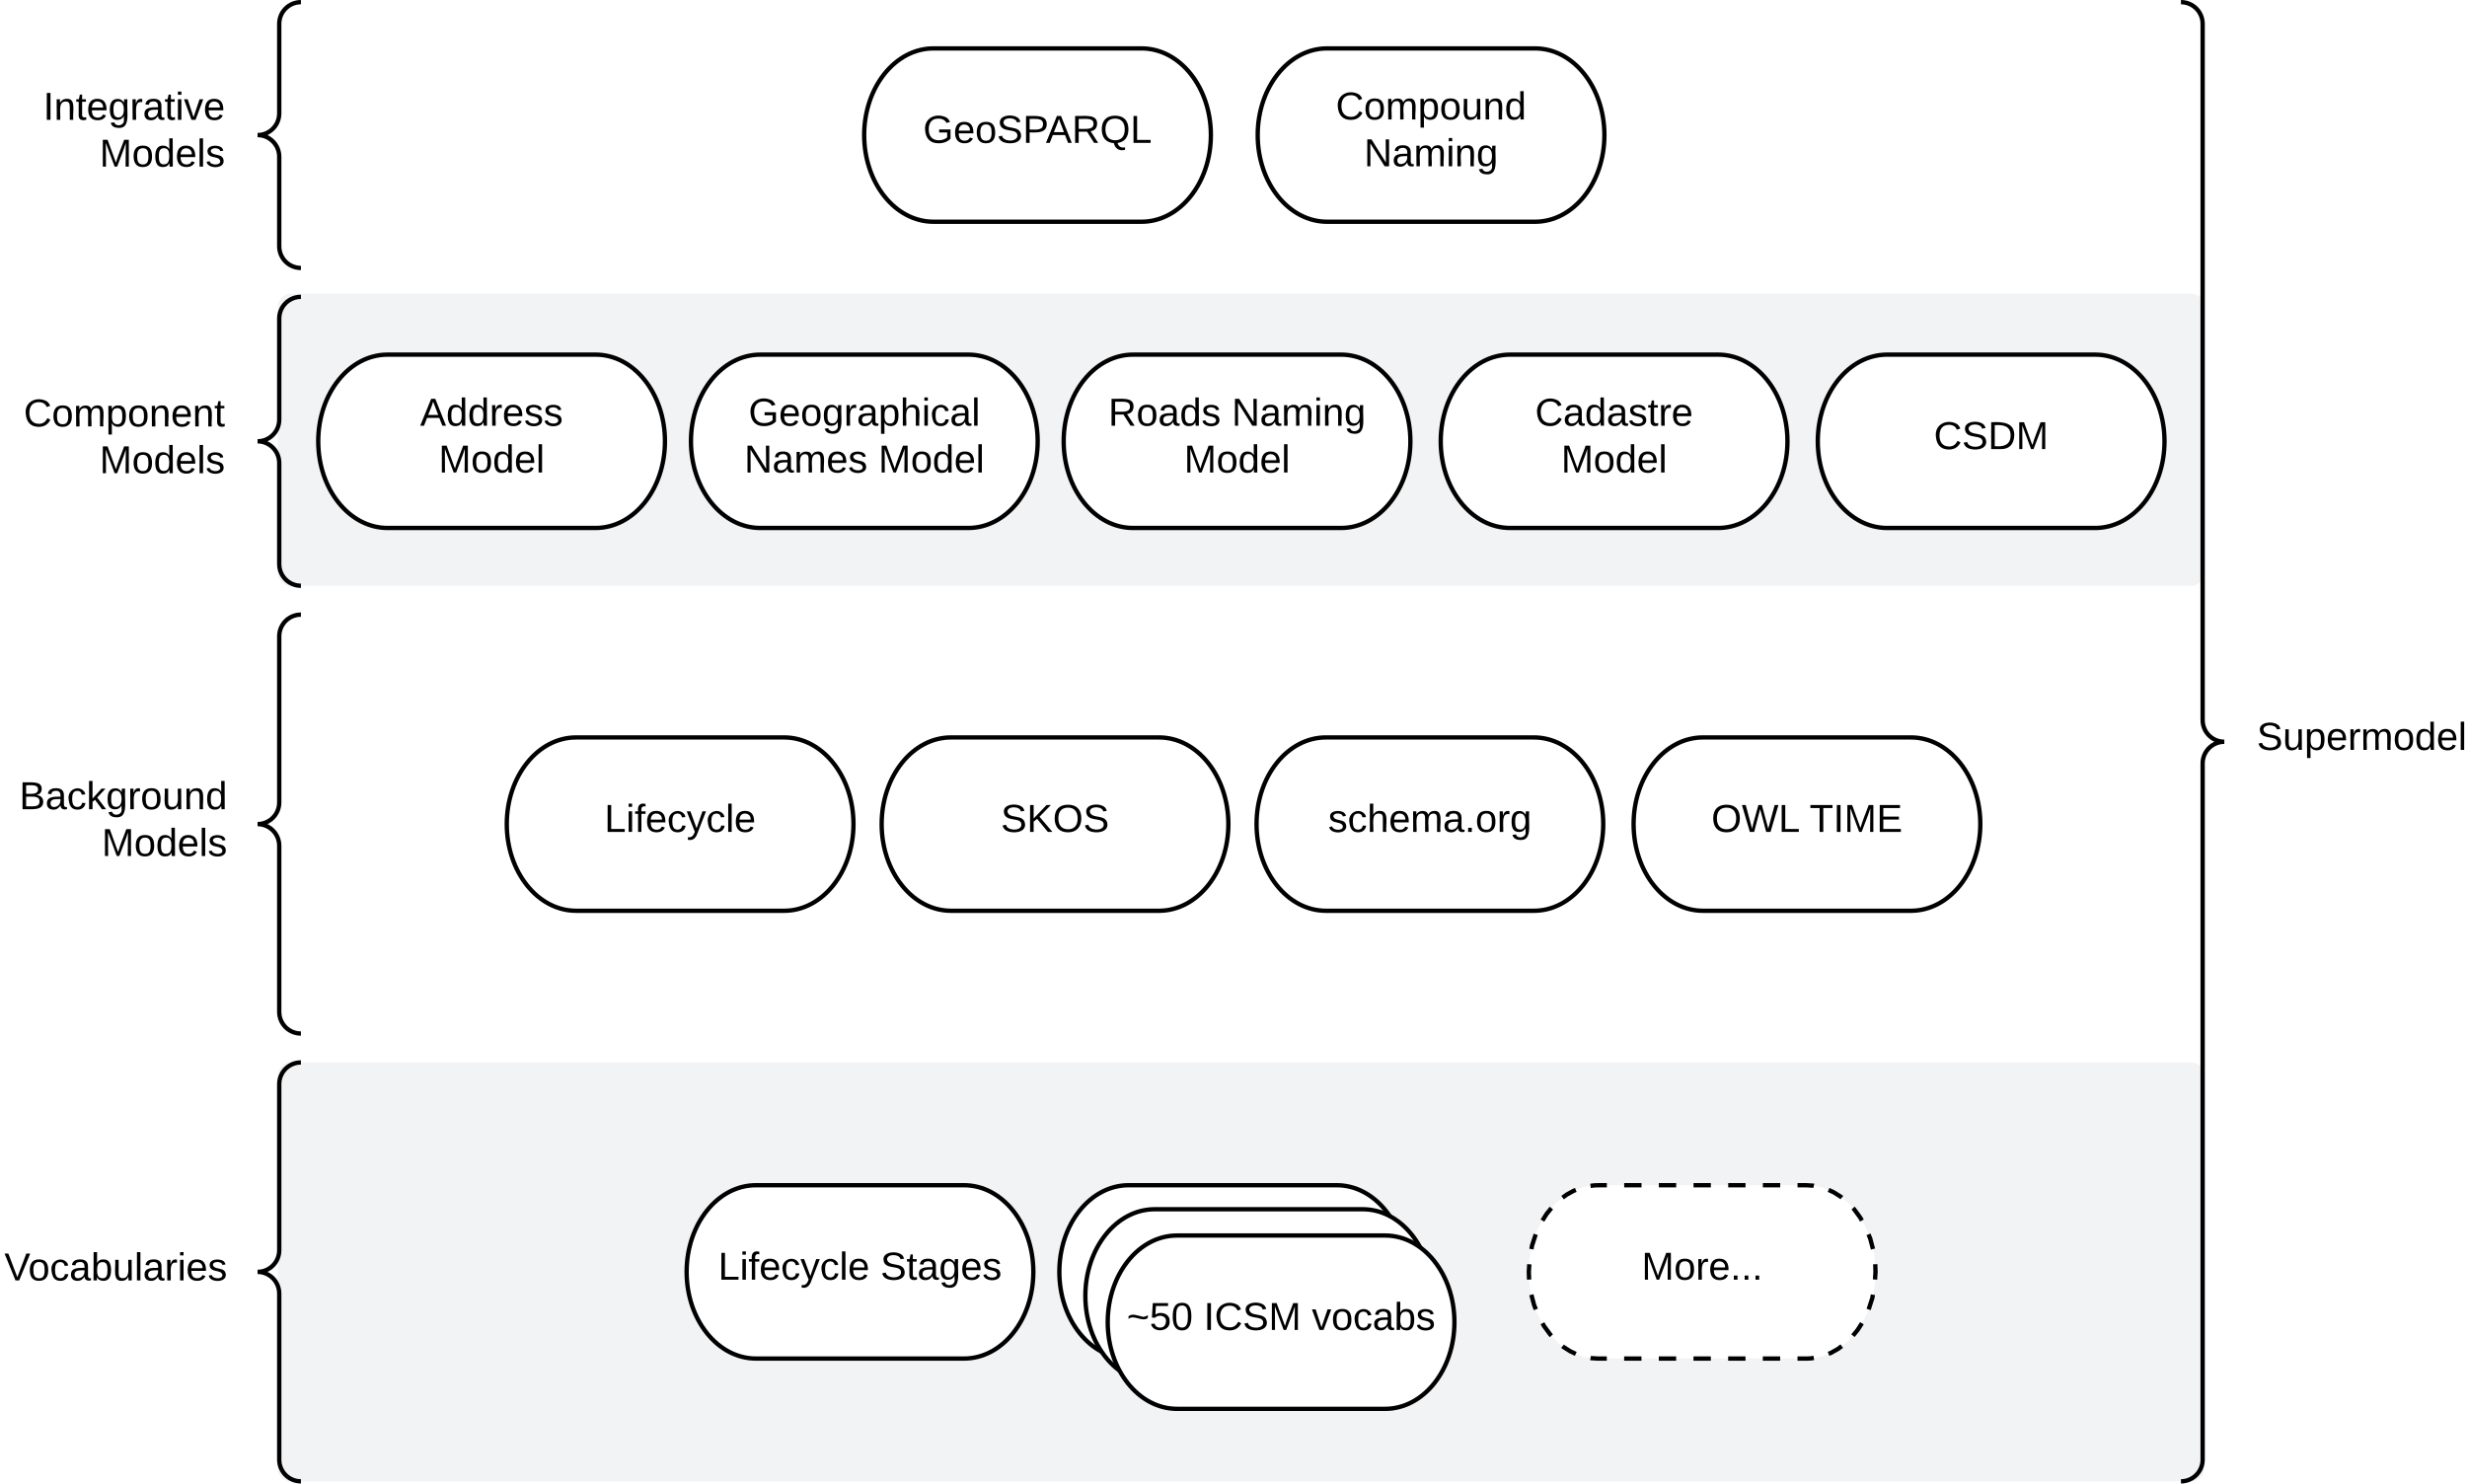 <svg xmlns="http://www.w3.org/2000/svg" xmlns:xlink="http://www.w3.org/1999/xlink" xmlns:lucid="lucid" width="1138.45" height="684.67"><g transform="translate(-51.242 -344.333)" lucid:page-tab-id="dCOUOsqGUlZr"><path d="M0 0h3662v2566H0z" fill="#fff"/><path d="M179.43 485.9a6 6 0 0 1 6-6h876.95a6 6 0 0 1 6 6v122.77a6 6 0 0 1-6 6H185.42a6 6 0 0 1-6-6zM179.43 840.67a6 6 0 0 1 6-6h876.95a6 6 0 0 1 6 6V1022a6 6 0 0 1-6 6H185.42a6 6 0 0 1-6-6z" stroke="#000" stroke-opacity="0" fill="#f2f3f5"/><path d="M326.1 508c17.66 0 32 17.9 32 40s-14.34 40-32 40h-96c-17.68 0-32-17.9-32-40s14.32-40 32-40z" stroke="#000" stroke-width="2" fill="#fff"/><use xlink:href="#a" transform="matrix(1,0,0,1,203.092,513) translate(42.025 27.8)"/><use xlink:href="#b" transform="matrix(1,0,0,1,203.092,513) translate(50.55 49.4)"/><path d="M498.1 508c17.66 0 32 17.9 32 40s-14.34 40-32 40h-96c-17.68 0-32-17.9-32-40s14.32-40 32-40z" stroke="#000" stroke-width="2" fill="#fff"/><use xlink:href="#c" transform="matrix(1,0,0,1,375.092,513) translate(21.575 27.8)"/><use xlink:href="#d" transform="matrix(1,0,0,1,375.092,513) translate(19.6 49.4)"/><use xlink:href="#e" transform="matrix(1,0,0,1,375.092,513) translate(81.5 49.4)"/><path d="M110.1 486.33a5 5 0 0 1 5-5h70a5 5 0 0 1 5 5v123.34a5 5 0 0 1-5 5h-70a5 5 0 0 1-5-5z" fill="none"/><path d="M190.1 614.67c-5.53 0-10-4.48-10-10V558c0-5.52-4.48-10-10-10 5.52 0 10-4.48 10-10v-46.67c0-5.52 4.47-10 10-10" stroke="#000" stroke-width="2" fill="none"/><use xlink:href="#f" transform="matrix(1,0,0,1,115.092,486.333) translate(-52.9 54.8)"/><use xlink:href="#g" transform="matrix(1,0,0,1,115.092,486.333) translate(-17.9 76.4)"/><path d="M110.1 350.33a5 5 0 0 1 5-5h70a5 5 0 0 1 5 5V463a5 5 0 0 1-5 5h-70a5 5 0 0 1-5-5z" fill="none"/><path d="M190.1 468c-5.53 0-10-4.48-10-10v-41.33c0-5.53-4.48-10-10-10 5.52 0 10-4.48 10-10v-41.34c0-5.52 4.47-10 10-10" stroke="#000" stroke-width="2" fill="none"/><use xlink:href="#h" transform="matrix(1,0,0,1,115.092,350.333) translate(-43.9 49.3)"/><use xlink:href="#g" transform="matrix(1,0,0,1,115.092,350.333) translate(-17.9 70.9)"/><path d="M1057.7 350.33a5 5 0 0 1 5-5h70a5 5 0 0 1 5 5V1023a5 5 0 0 1-5 5h-70a5 5 0 0 1-5-5z" fill="none"/><path d="M1057.7 1028c5.5 0 10-4.48 10-10V696.67c0-5.53 4.47-10 10-10-5.53 0-10-4.48-10-10V355.33c0-5.52-4.5-10-10-10" stroke="#000" stroke-width="2" fill="none"/><use xlink:href="#i" transform="matrix(1,0,0,1,1092.689,350.333) translate(0 340.1)"/><path d="M759.63 366.67c17.67 0 32 17.9 32 40s-14.33 40-32 40h-96c-17.67 0-32-17.9-32-40s14.33-40 32-40z" stroke="#000" stroke-width="2" fill="#fff"/><use xlink:href="#j" transform="matrix(1,0,0,1,636.628,371.667) translate(31.05 27.8)"/><use xlink:href="#k" transform="matrix(1,0,0,1,636.628,371.667) translate(44.075 49.4)"/><path d="M578.03 366.67c17.67 0 32 17.9 32 40s-14.33 40-32 40h-96c-17.67 0-32-17.9-32-40s14.33-40 32-40z" stroke="#000" stroke-width="2" fill="#fff"/><use xlink:href="#l" transform="matrix(1,0,0,1,455.03,371.667) translate(22.2 38.6)"/><path d="M413.1 684.67c17.66 0 32 17.9 32 40s-14.34 40-32 40h-96c-17.68 0-32-17.9-32-40s14.32-40 32-40z" stroke="#000" stroke-width="2" fill="#fff"/><use xlink:href="#m" transform="matrix(1,0,0,1,290.092,689.667) translate(40.05 38.6)"/><path d="M102.1 633a5 5 0 0 1 5-5h78a5 5 0 0 1 5 5v183.33a5 5 0 0 1-5 5h-78a5 5 0 0 1-5-5z" fill="none"/><path d="M190.1 821.33c-5.53 0-10-4.47-10-10v-76.66c0-5.53-4.48-10-10-10 5.52 0 10-4.48 10-10V638c0-5.52 4.47-10 10-10" stroke="#000" stroke-width="2" fill="none"/><use xlink:href="#n" transform="matrix(1,0,0,1,107.092,633) translate(-46.95 84.8)"/><use xlink:href="#g" transform="matrix(1,0,0,1,107.092,633) translate(-8.9 106.4)"/><path d="M102.1 839.67a5 5 0 0 1 5-5h78a5 5 0 0 1 5 5V1023a5 5 0 0 1-5 5h-78a5 5 0 0 1-5-5z" fill="none"/><path d="M190.1 1028c-5.53 0-10-4.48-10-10v-76.67c0-5.52-4.48-10-10-10 5.52 0 10-4.47 10-10v-76.66c0-5.53 4.47-10 10-10" stroke="#000" stroke-width="2" fill="none"/><use xlink:href="#o" transform="matrix(1,0,0,1,107.092,839.667) translate(-53.85 95.6)"/><path d="M496.1 891.33c17.66 0 32 17.9 32 40s-14.34 40-32 40h-96c-17.68 0-32-17.9-32-40s14.32-40 32-40z" stroke="#000" stroke-width="2" fill="#fff"/><use xlink:href="#p" transform="matrix(1,0,0,1,373.092,896.333) translate(9.55 38.6)"/><use xlink:href="#q" transform="matrix(1,0,0,1,373.092,896.333) translate(84.45 38.6)"/><path d="M884.75 891.33c17.68 0 32 17.9 32 40s-14.32 40-32 40h-96c-17.67 0-32-17.9-32-40s14.33-40 32-40z" fill="#fff"/><path d="M895.08 893.5l2.48 1.16 3.17 2 .47.4m5.16 4.83l.53.55 2.82 3.87.74 1.32m3.06 6.38l.8 1.98 1.26 4.8m1.05 7l.12 3.53-.22 3.54m-.98 7l-.3 1.64-1.67 5.17m-3.1 6.36l-1.96 3.08-2.18 2.67m-5.16 4.82l-1.83 1.34-3.17 1.77-1.1.45m-6.8 1.9l-1.7.22-1.83.06h-4m-8 0h-8m-8 0h-8m-8 0h-8m-8 0h-8m-8 0h-8m-8 0h-4l-3.24-.2-.28-.05m-6.8-1.92l-2.47-1.16-3.17-2-.47-.38m-5.15-4.84l-.53-.56-2.84-3.87-.74-1.33m-3.05-6.37l-.8-2-1.27-4.77m-1.05-7l-.13-3.55.22-3.53m.98-7l.3-1.64 1.68-5.16m3.1-6.36l1.95-3.1 2.18-2.65m5.17-4.83l1.82-1.34 3.18-1.77 1.1-.45m6.8-1.88l1.68-.22 1.85-.07h4m8 0h8m8 0h8m8 0h8m8 0h8m8 0h8m8 0h4l3.24.2.28.06" stroke="#000" stroke-width="2" fill="none"/><use xlink:href="#r" transform="matrix(1,0,0,1,761.753,896.333) translate(47.05 38.6)"/><path d="M670.1 508c17.66 0 32 17.9 32 40s-14.34 40-32 40h-96c-17.68 0-32-17.9-32-40s14.32-40 32-40z" stroke="#000" stroke-width="2" fill="#fff"/><use xlink:href="#s" transform="matrix(1,0,0,1,547.092,513) translate(15.6 27.8)"/><use xlink:href="#t" transform="matrix(1,0,0,1,547.092,513) translate(72.55 27.8)"/><use xlink:href="#e" transform="matrix(1,0,0,1,547.092,513) translate(50.55 49.4)"/><path d="M759.1 684.67c17.66 0 32 17.9 32 40s-14.34 40-32 40h-96c-17.68 0-32-17.9-32-40s14.32-40 32-40z" stroke="#000" stroke-width="2" fill="#fff"/><use xlink:href="#u" transform="matrix(1,0,0,1,636.092,689.667) translate(28.05 38.6)"/><path d="M586.1 684.67c17.66 0 32 17.9 32 40s-14.34 40-32 40h-96c-17.68 0-32-17.9-32-40s14.32-40 32-40z" stroke="#000" stroke-width="2" fill="#fff"/><use xlink:href="#v" transform="matrix(1,0,0,1,463.092,689.667) translate(50 38.6)"/><path d="M844.1 508c17.66 0 32 17.9 32 40s-14.34 40-32 40h-96c-17.68 0-32-17.9-32-40s14.32-40 32-40z" stroke="#000" stroke-width="2" fill="#fff"/><g><use xlink:href="#w" transform="matrix(1,0,0,1,721.092,513) translate(38.55 27.8)"/><use xlink:href="#b" transform="matrix(1,0,0,1,721.092,513) translate(50.55 49.4)"/></g><path d="M1018.1 508c17.67 0 32 17.9 32 40s-14.33 40-32 40h-96c-17.68 0-32-17.9-32-40s14.32-40 32-40z" stroke="#000" stroke-width="2" fill="#fff"/><g><use xlink:href="#x" transform="matrix(1,0,0,1,895.092,513) translate(48.575 38.6)"/></g><path d="M933.1 684.67c17.66 0 32 17.9 32 40s-14.34 40-32 40h-96c-17.68 0-32-17.9-32-40s14.32-40 32-40z" stroke="#000" stroke-width="2" fill="#fff"/><g><use xlink:href="#y" transform="matrix(1,0,0,1,810.092,689.667) translate(30.9 38.6)"/><use xlink:href="#z" transform="matrix(1,0,0,1,810.092,689.667) translate(76.2 38.6)"/></g><path d="M668.1 891.33c17.66 0 32 17.9 32 40s-14.34 40-32 40h-96c-17.68 0-32-17.9-32-40s14.32-40 32-40z" stroke="#000" stroke-width="2" fill="#fff"/><path d="M680.1 902.42c17.66 0 32 17.9 32 40s-14.34 40-32 40h-96c-17.68 0-32-17.9-32-40s14.32-40 32-40z" stroke="#000" stroke-width="2" fill="#fff"/><path d="M690.42 914.54c17.68 0 32 17.9 32 40s-14.32 40-32 40h-96c-17.67 0-32-17.9-32-40s14.33-40 32-40z" stroke="#000" stroke-width="2" fill="#fff"/><g><use xlink:href="#A" transform="matrix(1,0,0,1,567.422,919.536) translate(3.8 38.6)"/><use xlink:href="#B" transform="matrix(1,0,0,1,567.422,919.536) translate(39.3 38.6)"/><use xlink:href="#C" transform="matrix(1,0,0,1,567.422,919.536) translate(89.2 38.6)"/></g><defs><path d="M205 0l-28-72H64L36 0H1l101-248h38L239 0h-34zm-38-99l-47-123c-12 45-31 82-46 123h93" id="D"/><path d="M85-194c31 0 48 13 60 33l-1-100h32l1 261h-30c-2-10 0-23-3-31C134-8 116 4 85 4 32 4 16-35 15-94c0-66 23-100 70-100zm9 24c-40 0-46 34-46 75 0 40 6 74 45 74 42 0 51-32 51-76 0-42-9-74-50-73" id="E"/><path d="M114-163C36-179 61-72 57 0H25l-1-190h30c1 12-1 29 2 39 6-27 23-49 58-41v29" id="F"/><path d="M100-194c63 0 86 42 84 106H49c0 40 14 67 53 68 26 1 43-12 49-29l28 8c-11 28-37 45-77 45C44 4 14-33 15-96c1-61 26-98 85-98zm52 81c6-60-76-77-97-28-3 7-6 17-6 28h103" id="G"/><path d="M135-143c-3-34-86-38-87 0 15 53 115 12 119 90S17 21 10-45l28-5c4 36 97 45 98 0-10-56-113-15-118-90-4-57 82-63 122-42 12 7 21 19 24 35" id="H"/><g id="a"><use transform="matrix(0.05,0,0,0.05,0,0)" xlink:href="#D"/><use transform="matrix(0.05,0,0,0.05,12,0)" xlink:href="#E"/><use transform="matrix(0.05,0,0,0.05,22,0)" xlink:href="#E"/><use transform="matrix(0.05,0,0,0.05,32,0)" xlink:href="#F"/><use transform="matrix(0.05,0,0,0.05,37.95,0)" xlink:href="#G"/><use transform="matrix(0.05,0,0,0.05,47.95,0)" xlink:href="#H"/><use transform="matrix(0.05,0,0,0.05,56.95,0)" xlink:href="#H"/></g><path d="M240 0l2-218c-23 76-54 145-80 218h-23L58-218 59 0H30v-248h44l77 211c21-75 51-140 76-211h43V0h-30" id="I"/><path d="M100-194c62-1 85 37 85 99 1 63-27 99-86 99S16-35 15-95c0-66 28-99 85-99zM99-20c44 1 53-31 53-75 0-43-8-75-51-75s-53 32-53 75 10 74 51 75" id="J"/><path d="M24 0v-261h32V0H24" id="K"/><g id="b"><use transform="matrix(0.05,0,0,0.05,0,0)" xlink:href="#I"/><use transform="matrix(0.05,0,0,0.05,14.95,0)" xlink:href="#J"/><use transform="matrix(0.05,0,0,0.05,24.95,0)" xlink:href="#E"/><use transform="matrix(0.05,0,0,0.05,34.95,0)" xlink:href="#G"/><use transform="matrix(0.05,0,0,0.05,44.95,0)" xlink:href="#K"/></g><path d="M143 4C61 4 22-44 18-125c-5-107 100-154 193-111 17 8 29 25 37 43l-32 9c-13-25-37-40-76-40-61 0-88 39-88 99 0 61 29 100 91 101 35 0 62-11 79-27v-45h-74v-28h105v86C228-13 192 4 143 4" id="L"/><path d="M177-190C167-65 218 103 67 71c-23-6-38-20-44-43l32-5c15 47 100 32 89-28v-30C133-14 115 1 83 1 29 1 15-40 15-95c0-56 16-97 71-98 29-1 48 16 59 35 1-10 0-23 2-32h30zM94-22c36 0 50-32 50-73 0-42-14-75-50-75-39 0-46 34-46 75s6 73 46 73" id="M"/><path d="M141-36C126-15 110 5 73 4 37 3 15-17 15-53c-1-64 63-63 125-63 3-35-9-54-41-54-24 1-41 7-42 31l-33-3c5-37 33-52 76-52 45 0 72 20 72 64v82c-1 20 7 32 28 27v20c-31 9-61-2-59-35zM48-53c0 20 12 33 32 33 41-3 63-29 60-74-43 2-92-5-92 41" id="N"/><path d="M115-194c55 1 70 41 70 98S169 2 115 4C84 4 66-9 55-30l1 105H24l-1-265h31l2 30c10-21 28-34 59-34zm-8 174c40 0 45-34 45-75s-6-73-45-74c-42 0-51 32-51 76 0 43 10 73 51 73" id="O"/><path d="M106-169C34-169 62-67 57 0H25v-261h32l-1 103c12-21 28-36 61-36 89 0 53 116 60 194h-32v-121c2-32-8-49-39-48" id="P"/><path d="M24-231v-30h32v30H24zM24 0v-190h32V0H24" id="Q"/><path d="M96-169c-40 0-48 33-48 73s9 75 48 75c24 0 41-14 43-38l32 2c-6 37-31 61-74 61-59 0-76-41-82-99-10-93 101-131 147-64 4 7 5 14 7 22l-32 3c-4-21-16-35-41-35" id="R"/><g id="c"><use transform="matrix(0.05,0,0,0.05,0,0)" xlink:href="#L"/><use transform="matrix(0.05,0,0,0.05,14,0)" xlink:href="#G"/><use transform="matrix(0.05,0,0,0.05,24,0)" xlink:href="#J"/><use transform="matrix(0.05,0,0,0.05,34,0)" xlink:href="#M"/><use transform="matrix(0.05,0,0,0.05,44,0)" xlink:href="#F"/><use transform="matrix(0.05,0,0,0.05,49.95,0)" xlink:href="#N"/><use transform="matrix(0.05,0,0,0.05,59.95,0)" xlink:href="#O"/><use transform="matrix(0.05,0,0,0.05,69.95,0)" xlink:href="#P"/><use transform="matrix(0.05,0,0,0.05,79.95,0)" xlink:href="#Q"/><use transform="matrix(0.05,0,0,0.05,83.9,0)" xlink:href="#R"/><use transform="matrix(0.05,0,0,0.05,92.9,0)" xlink:href="#N"/><use transform="matrix(0.05,0,0,0.05,102.9,0)" xlink:href="#K"/></g><path d="M190 0L58-211 59 0H30v-248h39L202-35l-2-213h31V0h-41" id="S"/><path d="M210-169c-67 3-38 105-44 169h-31v-121c0-29-5-50-35-48C34-165 62-65 56 0H25l-1-190h30c1 10-1 24 2 32 10-44 99-50 107 0 11-21 27-35 58-36 85-2 47 119 55 194h-31v-121c0-29-5-49-35-48" id="T"/><g id="d"><use transform="matrix(0.05,0,0,0.05,0,0)" xlink:href="#S"/><use transform="matrix(0.05,0,0,0.05,12.95,0)" xlink:href="#N"/><use transform="matrix(0.05,0,0,0.05,22.95,0)" xlink:href="#T"/><use transform="matrix(0.05,0,0,0.05,37.9,0)" xlink:href="#G"/><use transform="matrix(0.05,0,0,0.05,47.9,0)" xlink:href="#H"/></g><g id="e"><use transform="matrix(0.05,0,0,0.05,0,0)" xlink:href="#I"/><use transform="matrix(0.05,0,0,0.05,14.95,0)" xlink:href="#J"/><use transform="matrix(0.05,0,0,0.05,24.95,0)" xlink:href="#E"/><use transform="matrix(0.05,0,0,0.05,34.95,0)" xlink:href="#G"/><use transform="matrix(0.05,0,0,0.05,44.95,0)" xlink:href="#K"/></g><path d="M212-179c-10-28-35-45-73-45-59 0-87 40-87 99 0 60 29 101 89 101 43 0 62-24 78-52l27 14C228-24 195 4 139 4 59 4 22-46 18-125c-6-104 99-153 187-111 19 9 31 26 39 46" id="U"/><path d="M117-194c89-4 53 116 60 194h-32v-121c0-31-8-49-39-48C34-167 62-67 57 0H25l-1-190h30c1 10-1 24 2 32 11-22 29-35 61-36" id="V"/><path d="M59-47c-2 24 18 29 38 22v24C64 9 27 4 27-40v-127H5v-23h24l9-43h21v43h35v23H59v120" id="W"/><g id="f"><use transform="matrix(0.05,0,0,0.05,0,0)" xlink:href="#U"/><use transform="matrix(0.05,0,0,0.05,12.95,0)" xlink:href="#J"/><use transform="matrix(0.05,0,0,0.05,22.95,0)" xlink:href="#T"/><use transform="matrix(0.05,0,0,0.05,37.9,0)" xlink:href="#O"/><use transform="matrix(0.05,0,0,0.05,47.9,0)" xlink:href="#J"/><use transform="matrix(0.05,0,0,0.05,57.9,0)" xlink:href="#V"/><use transform="matrix(0.05,0,0,0.05,67.9,0)" xlink:href="#G"/><use transform="matrix(0.05,0,0,0.05,77.9,0)" xlink:href="#V"/><use transform="matrix(0.05,0,0,0.05,87.9,0)" xlink:href="#W"/></g><g id="g"><use transform="matrix(0.05,0,0,0.05,0,0)" xlink:href="#I"/><use transform="matrix(0.05,0,0,0.05,14.95,0)" xlink:href="#J"/><use transform="matrix(0.05,0,0,0.05,24.95,0)" xlink:href="#E"/><use transform="matrix(0.05,0,0,0.05,34.95,0)" xlink:href="#G"/><use transform="matrix(0.05,0,0,0.05,44.95,0)" xlink:href="#K"/><use transform="matrix(0.05,0,0,0.05,48.9,0)" xlink:href="#H"/></g><path d="M33 0v-248h34V0H33" id="X"/><path d="M108 0H70L1-190h34L89-25l56-165h34" id="Y"/><g id="h"><use transform="matrix(0.05,0,0,0.05,0,0)" xlink:href="#X"/><use transform="matrix(0.05,0,0,0.05,5,0)" xlink:href="#V"/><use transform="matrix(0.05,0,0,0.05,15,0)" xlink:href="#W"/><use transform="matrix(0.05,0,0,0.05,20,0)" xlink:href="#G"/><use transform="matrix(0.05,0,0,0.05,30,0)" xlink:href="#M"/><use transform="matrix(0.05,0,0,0.05,40,0)" xlink:href="#F"/><use transform="matrix(0.05,0,0,0.05,45.95,0)" xlink:href="#N"/><use transform="matrix(0.05,0,0,0.05,55.95,0)" xlink:href="#W"/><use transform="matrix(0.05,0,0,0.05,60.95,0)" xlink:href="#Q"/><use transform="matrix(0.05,0,0,0.05,64.9,0)" xlink:href="#Y"/><use transform="matrix(0.05,0,0,0.05,73.9,0)" xlink:href="#G"/></g><path d="M185-189c-5-48-123-54-124 2 14 75 158 14 163 119 3 78-121 87-175 55-17-10-28-26-33-46l33-7c5 56 141 63 141-1 0-78-155-14-162-118-5-82 145-84 179-34 5 7 8 16 11 25" id="Z"/><path d="M84 4C-5 8 30-112 23-190h32v120c0 31 7 50 39 49 72-2 45-101 50-169h31l1 190h-30c-1-10 1-25-2-33-11 22-28 36-60 37" id="aa"/><g id="i"><use transform="matrix(0.05,0,0,0.05,0,0)" xlink:href="#Z"/><use transform="matrix(0.05,0,0,0.05,12,0)" xlink:href="#aa"/><use transform="matrix(0.05,0,0,0.05,22,0)" xlink:href="#O"/><use transform="matrix(0.05,0,0,0.05,32,0)" xlink:href="#G"/><use transform="matrix(0.05,0,0,0.05,42,0)" xlink:href="#F"/><use transform="matrix(0.05,0,0,0.05,47.95,0)" xlink:href="#T"/><use transform="matrix(0.05,0,0,0.05,62.9,0)" xlink:href="#J"/><use transform="matrix(0.05,0,0,0.05,72.9,0)" xlink:href="#E"/><use transform="matrix(0.05,0,0,0.05,82.9,0)" xlink:href="#G"/><use transform="matrix(0.05,0,0,0.05,92.9,0)" xlink:href="#K"/></g><g id="j"><use transform="matrix(0.05,0,0,0.05,0,0)" xlink:href="#U"/><use transform="matrix(0.05,0,0,0.05,12.95,0)" xlink:href="#J"/><use transform="matrix(0.05,0,0,0.05,22.95,0)" xlink:href="#T"/><use transform="matrix(0.05,0,0,0.05,37.9,0)" xlink:href="#O"/><use transform="matrix(0.05,0,0,0.05,47.9,0)" xlink:href="#J"/><use transform="matrix(0.05,0,0,0.05,57.9,0)" xlink:href="#aa"/><use transform="matrix(0.05,0,0,0.05,67.9,0)" xlink:href="#V"/><use transform="matrix(0.05,0,0,0.05,77.9,0)" xlink:href="#E"/></g><g id="k"><use transform="matrix(0.05,0,0,0.05,0,0)" xlink:href="#S"/><use transform="matrix(0.05,0,0,0.05,12.95,0)" xlink:href="#N"/><use transform="matrix(0.05,0,0,0.05,22.95,0)" xlink:href="#T"/><use transform="matrix(0.05,0,0,0.05,37.9,0)" xlink:href="#Q"/><use transform="matrix(0.05,0,0,0.05,41.85,0)" xlink:href="#V"/><use transform="matrix(0.05,0,0,0.05,51.85,0)" xlink:href="#M"/></g><path d="M30-248c87 1 191-15 191 75 0 78-77 80-158 76V0H30v-248zm33 125c57 0 124 11 124-50 0-59-68-47-124-48v98" id="ab"/><path d="M233-177c-1 41-23 64-60 70L243 0h-38l-65-103H63V0H30v-248c88 3 205-21 203 71zM63-129c60-2 137 13 137-47 0-61-80-42-137-45v92" id="ac"/><path d="M140-251c81 0 123 46 123 126C263-53 228-8 163 1c7 30 30 48 69 40v23c-55 16-95-15-103-61C56-3 17-48 17-125c0-80 42-126 123-126zm0 227c63 0 89-41 89-101s-29-99-89-99c-61 0-89 39-89 99S79-25 140-24" id="ad"/><path d="M30 0v-248h33v221h125V0H30" id="ae"/><g id="l"><use transform="matrix(0.05,0,0,0.05,0,0)" xlink:href="#L"/><use transform="matrix(0.05,0,0,0.05,14,0)" xlink:href="#G"/><use transform="matrix(0.05,0,0,0.05,24,0)" xlink:href="#J"/><use transform="matrix(0.05,0,0,0.05,34,0)" xlink:href="#Z"/><use transform="matrix(0.05,0,0,0.05,46,0)" xlink:href="#ab"/><use transform="matrix(0.05,0,0,0.05,56.65,0)" xlink:href="#D"/><use transform="matrix(0.05,0,0,0.05,68.65,0)" xlink:href="#ac"/><use transform="matrix(0.05,0,0,0.05,81.6,0)" xlink:href="#ad"/><use transform="matrix(0.05,0,0,0.05,95.6,0)" xlink:href="#ae"/></g><path d="M101-234c-31-9-42 10-38 44h38v23H63V0H32v-167H5v-23h27c-7-52 17-82 69-68v24" id="af"/><path d="M179-190L93 31C79 59 56 82 12 73V49c39 6 53-20 64-50L1-190h34L92-34l54-156h33" id="ag"/><g id="m"><use transform="matrix(0.05,0,0,0.05,0,0)" xlink:href="#ae"/><use transform="matrix(0.05,0,0,0.05,10,0)" xlink:href="#Q"/><use transform="matrix(0.05,0,0,0.05,13.95,0)" xlink:href="#af"/><use transform="matrix(0.05,0,0,0.05,18.95,0)" xlink:href="#G"/><use transform="matrix(0.05,0,0,0.05,28.95,0)" xlink:href="#R"/><use transform="matrix(0.05,0,0,0.05,37.95,0)" xlink:href="#ag"/><use transform="matrix(0.05,0,0,0.05,46.95,0)" xlink:href="#R"/><use transform="matrix(0.05,0,0,0.05,55.95,0)" xlink:href="#K"/><use transform="matrix(0.05,0,0,0.05,59.9,0)" xlink:href="#G"/></g><path d="M160-131c35 5 61 23 61 61C221 17 115-2 30 0v-248c76 3 177-17 177 60 0 33-19 50-47 57zm-97-11c50-1 110 9 110-42 0-47-63-36-110-37v79zm0 115c55-2 124 14 124-45 0-56-70-42-124-44v89" id="ah"/><path d="M143 0L79-87 56-68V0H24v-261h32v163l83-92h37l-77 82L181 0h-38" id="ai"/><g id="n"><use transform="matrix(0.05,0,0,0.05,0,0)" xlink:href="#ah"/><use transform="matrix(0.05,0,0,0.05,12,0)" xlink:href="#N"/><use transform="matrix(0.05,0,0,0.05,22,0)" xlink:href="#R"/><use transform="matrix(0.05,0,0,0.05,31,0)" xlink:href="#ai"/><use transform="matrix(0.05,0,0,0.05,40,0)" xlink:href="#M"/><use transform="matrix(0.05,0,0,0.05,50,0)" xlink:href="#F"/><use transform="matrix(0.05,0,0,0.05,55.95,0)" xlink:href="#J"/><use transform="matrix(0.05,0,0,0.05,65.95,0)" xlink:href="#aa"/><use transform="matrix(0.05,0,0,0.05,75.95,0)" xlink:href="#V"/><use transform="matrix(0.05,0,0,0.05,85.95,0)" xlink:href="#E"/></g><path d="M137 0h-34L2-248h35l83 218 83-218h36" id="aj"/><path d="M115-194c53 0 69 39 70 98 0 66-23 100-70 100C84 3 66-7 56-30L54 0H23l1-261h32v101c10-23 28-34 59-34zm-8 174c40 0 45-34 45-75 0-40-5-75-45-74-42 0-51 32-51 76 0 43 10 73 51 73" id="ak"/><g id="o"><use transform="matrix(0.05,0,0,0.05,0,0)" xlink:href="#aj"/><use transform="matrix(0.05,0,0,0.05,11,0)" xlink:href="#J"/><use transform="matrix(0.05,0,0,0.05,21,0)" xlink:href="#R"/><use transform="matrix(0.05,0,0,0.05,30,0)" xlink:href="#N"/><use transform="matrix(0.05,0,0,0.05,40,0)" xlink:href="#ak"/><use transform="matrix(0.05,0,0,0.05,50,0)" xlink:href="#aa"/><use transform="matrix(0.05,0,0,0.05,60,0)" xlink:href="#K"/><use transform="matrix(0.05,0,0,0.05,63.95,0)" xlink:href="#N"/><use transform="matrix(0.05,0,0,0.05,73.95,0)" xlink:href="#F"/><use transform="matrix(0.05,0,0,0.05,79.9,0)" xlink:href="#Q"/><use transform="matrix(0.05,0,0,0.05,83.85,0)" xlink:href="#G"/><use transform="matrix(0.05,0,0,0.05,93.85,0)" xlink:href="#H"/></g><g id="p"><use transform="matrix(0.05,0,0,0.05,0,0)" xlink:href="#ae"/><use transform="matrix(0.05,0,0,0.05,10,0)" xlink:href="#Q"/><use transform="matrix(0.05,0,0,0.05,13.95,0)" xlink:href="#af"/><use transform="matrix(0.05,0,0,0.05,18.95,0)" xlink:href="#G"/><use transform="matrix(0.05,0,0,0.05,28.95,0)" xlink:href="#R"/><use transform="matrix(0.05,0,0,0.05,37.95,0)" xlink:href="#ag"/><use transform="matrix(0.05,0,0,0.05,46.95,0)" xlink:href="#R"/><use transform="matrix(0.05,0,0,0.05,55.95,0)" xlink:href="#K"/><use transform="matrix(0.05,0,0,0.05,59.9,0)" xlink:href="#G"/></g><g id="q"><use transform="matrix(0.05,0,0,0.05,0,0)" xlink:href="#Z"/><use transform="matrix(0.05,0,0,0.05,12,0)" xlink:href="#W"/><use transform="matrix(0.05,0,0,0.05,17,0)" xlink:href="#N"/><use transform="matrix(0.05,0,0,0.05,27,0)" xlink:href="#M"/><use transform="matrix(0.05,0,0,0.05,37,0)" xlink:href="#G"/><use transform="matrix(0.05,0,0,0.05,47,0)" xlink:href="#H"/></g><path d="M33 0v-38h34V0H33" id="al"/><g id="r"><use transform="matrix(0.05,0,0,0.05,0,0)" xlink:href="#I"/><use transform="matrix(0.05,0,0,0.05,14.95,0)" xlink:href="#J"/><use transform="matrix(0.05,0,0,0.05,24.95,0)" xlink:href="#F"/><use transform="matrix(0.05,0,0,0.05,30.9,0)" xlink:href="#G"/><use transform="matrix(0.05,0,0,0.05,40.9,0)" xlink:href="#al"/><use transform="matrix(0.05,0,0,0.05,45.9,0)" xlink:href="#al"/><use transform="matrix(0.05,0,0,0.05,50.9,0)" xlink:href="#al"/></g><g id="s"><use transform="matrix(0.05,0,0,0.05,0,0)" xlink:href="#ac"/><use transform="matrix(0.05,0,0,0.05,12.95,0)" xlink:href="#J"/><use transform="matrix(0.05,0,0,0.05,22.95,0)" xlink:href="#N"/><use transform="matrix(0.05,0,0,0.05,32.95,0)" xlink:href="#E"/><use transform="matrix(0.05,0,0,0.05,42.95,0)" xlink:href="#H"/></g><g id="t"><use transform="matrix(0.05,0,0,0.05,0,0)" xlink:href="#S"/><use transform="matrix(0.05,0,0,0.05,12.95,0)" xlink:href="#N"/><use transform="matrix(0.05,0,0,0.05,22.95,0)" xlink:href="#T"/><use transform="matrix(0.05,0,0,0.05,37.9,0)" xlink:href="#Q"/><use transform="matrix(0.05,0,0,0.05,41.85,0)" xlink:href="#V"/><use transform="matrix(0.05,0,0,0.05,51.85,0)" xlink:href="#M"/></g><g id="u"><use transform="matrix(0.05,0,0,0.05,0,0)" xlink:href="#H"/><use transform="matrix(0.05,0,0,0.05,9,0)" xlink:href="#R"/><use transform="matrix(0.05,0,0,0.05,18,0)" xlink:href="#P"/><use transform="matrix(0.05,0,0,0.05,28,0)" xlink:href="#G"/><use transform="matrix(0.05,0,0,0.05,38,0)" xlink:href="#T"/><use transform="matrix(0.05,0,0,0.05,52.95,0)" xlink:href="#N"/><use transform="matrix(0.05,0,0,0.05,62.95,0)" xlink:href="#al"/><use transform="matrix(0.05,0,0,0.05,67.95,0)" xlink:href="#J"/><use transform="matrix(0.05,0,0,0.05,77.95,0)" xlink:href="#F"/><use transform="matrix(0.05,0,0,0.05,83.9,0)" xlink:href="#M"/></g><path d="M194 0L95-120 63-95V0H30v-248h33v124l119-124h40L117-140 236 0h-42" id="am"/><path d="M140-251c81 0 123 46 123 126C263-46 219 4 140 4 59 4 17-45 17-125s42-126 123-126zm0 227c63 0 89-41 89-101s-29-99-89-99c-61 0-89 39-89 99S79-25 140-24" id="an"/><g id="v"><use transform="matrix(0.05,0,0,0.05,0,0)" xlink:href="#Z"/><use transform="matrix(0.05,0,0,0.05,12,0)" xlink:href="#am"/><use transform="matrix(0.05,0,0,0.05,24,0)" xlink:href="#an"/><use transform="matrix(0.05,0,0,0.05,38,0)" xlink:href="#Z"/></g><g id="w"><use transform="matrix(0.05,0,0,0.05,0,0)" xlink:href="#U"/><use transform="matrix(0.05,0,0,0.05,12.95,0)" xlink:href="#N"/><use transform="matrix(0.05,0,0,0.05,22.95,0)" xlink:href="#E"/><use transform="matrix(0.05,0,0,0.05,32.95,0)" xlink:href="#N"/><use transform="matrix(0.05,0,0,0.05,42.95,0)" xlink:href="#H"/><use transform="matrix(0.05,0,0,0.05,51.95,0)" xlink:href="#W"/><use transform="matrix(0.05,0,0,0.05,56.95,0)" xlink:href="#F"/><use transform="matrix(0.05,0,0,0.05,62.9,0)" xlink:href="#G"/></g><path d="M30-248c118-7 216 8 213 122C240-48 200 0 122 0H30v-248zM63-27c89 8 146-16 146-99s-60-101-146-95v194" id="ao"/><g id="x"><use transform="matrix(0.05,0,0,0.05,0,0)" xlink:href="#U"/><use transform="matrix(0.05,0,0,0.05,12.95,0)" xlink:href="#Z"/><use transform="matrix(0.05,0,0,0.05,24.95,0)" xlink:href="#ao"/><use transform="matrix(0.05,0,0,0.05,37.9,0)" xlink:href="#I"/></g><path d="M266 0h-40l-56-210L115 0H75L2-248h35L96-30l15-64 43-154h32l59 218 59-218h35" id="ap"/><g id="y"><use transform="matrix(0.05,0,0,0.05,0,0)" xlink:href="#an"/><use transform="matrix(0.05,0,0,0.05,14,0)" xlink:href="#ap"/><use transform="matrix(0.05,0,0,0.05,30.95,0)" xlink:href="#ae"/></g><path d="M127-220V0H93v-220H8v-28h204v28h-85" id="aq"/><path d="M30 0v-248h187v28H63v79h144v27H63v87h162V0H30" id="ar"/><g id="z"><use transform="matrix(0.05,0,0,0.05,0,0)" xlink:href="#aq"/><use transform="matrix(0.05,0,0,0.05,10.95,0)" xlink:href="#X"/><use transform="matrix(0.05,0,0,0.05,15.95,0)" xlink:href="#I"/><use transform="matrix(0.05,0,0,0.05,30.9,0)" xlink:href="#ar"/></g><path d="M16-127c37-31 93-2 135 6 18-1 32-8 43-16v26c-50 42-130-35-178 9v-25" id="as"/><path d="M54-142c48-35 137-8 131 61C196 18 31 33 14-55l32-4c7 23 22 37 52 37 35-1 51-22 54-58 4-55-73-65-99-34H22l8-134h141v27H59" id="at"/><path d="M101-251c68 0 85 55 85 127S166 4 100 4C33 4 14-52 14-124c0-73 17-127 87-127zm-1 229c47 0 54-49 54-102s-4-102-53-102c-51 0-55 48-55 102 0 53 5 102 54 102" id="au"/><g id="A"><use transform="matrix(0.05,0,0,0.05,0,0)" xlink:href="#as"/><use transform="matrix(0.05,0,0,0.05,10.5,0)" xlink:href="#at"/><use transform="matrix(0.05,0,0,0.05,20.5,0)" xlink:href="#au"/></g><g id="B"><use transform="matrix(0.05,0,0,0.05,0,0)" xlink:href="#X"/><use transform="matrix(0.05,0,0,0.05,5,0)" xlink:href="#U"/><use transform="matrix(0.05,0,0,0.05,17.95,0)" xlink:href="#Z"/><use transform="matrix(0.05,0,0,0.05,29.95,0)" xlink:href="#I"/></g><g id="C"><use transform="matrix(0.05,0,0,0.05,0,0)" xlink:href="#Y"/><use transform="matrix(0.05,0,0,0.05,9,0)" xlink:href="#J"/><use transform="matrix(0.05,0,0,0.05,19,0)" xlink:href="#R"/><use transform="matrix(0.05,0,0,0.05,28,0)" xlink:href="#N"/><use transform="matrix(0.05,0,0,0.05,38,0)" xlink:href="#ak"/><use transform="matrix(0.05,0,0,0.05,48,0)" xlink:href="#H"/></g></defs></g></svg>